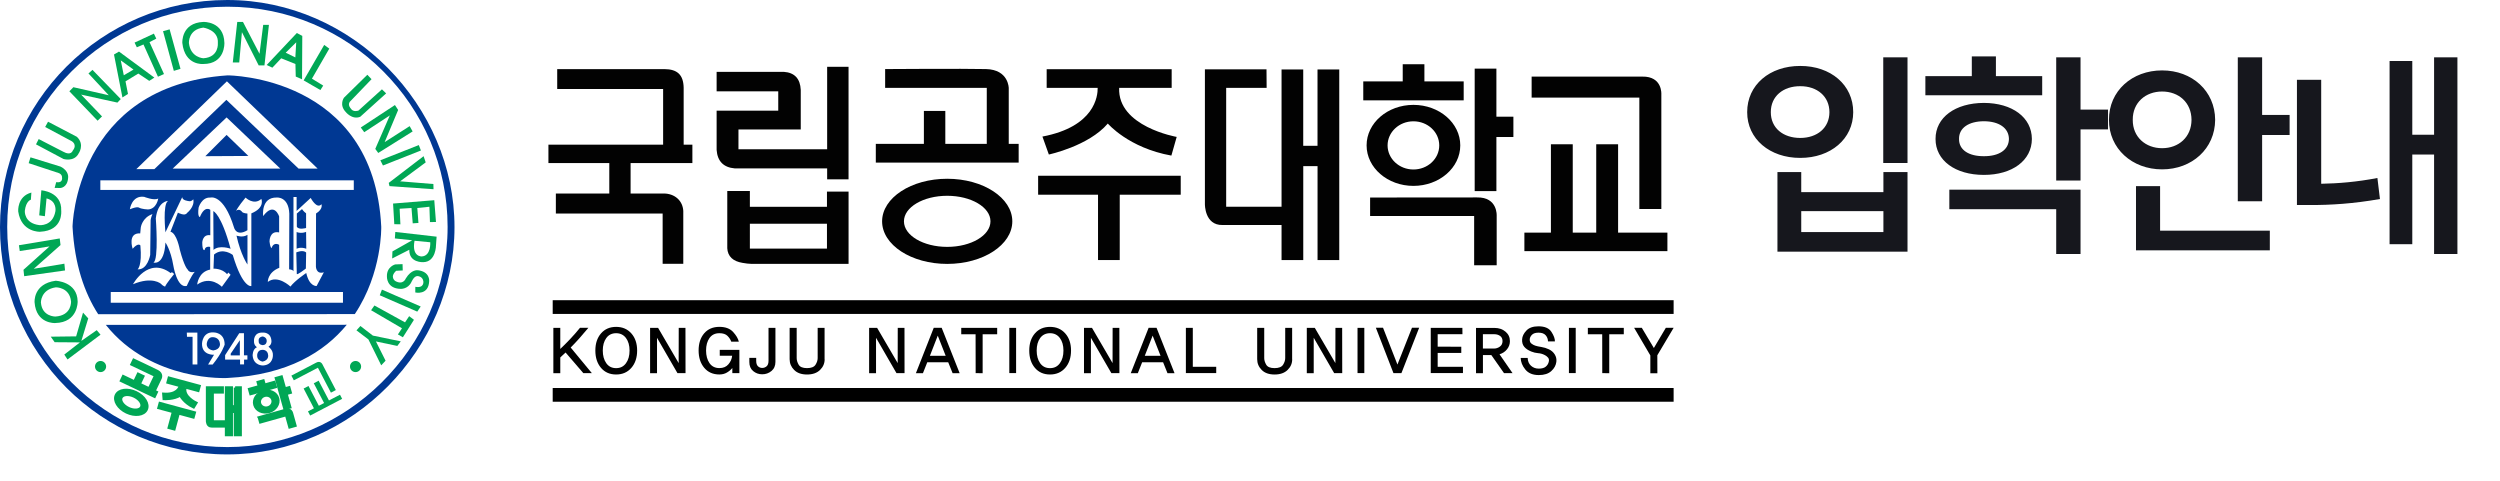 <svg width="213" height="41" viewBox="0 0 213 41" fill="none" xmlns="http://www.w3.org/2000/svg">
<path d="M162.52 4.884H160.453V13.886H162.52V4.884ZM148.86 9.555C148.854 11.839 150.789 13.459 153.38 13.453C155.965 13.459 157.894 11.839 157.894 9.555C157.894 7.226 155.965 5.612 153.38 5.619C150.789 5.612 148.854 7.226 148.86 9.555ZM150.874 9.555C150.868 8.21 151.917 7.338 153.38 7.344C154.817 7.338 155.867 8.21 155.867 9.555C155.867 10.9 154.817 11.753 153.38 11.753C151.917 11.753 150.868 10.9 150.874 9.555ZM151.438 21.444H162.52V14.66H160.466V16.372H153.466V14.66H151.438V21.444ZM153.466 19.771V17.986H160.466V19.771H153.466ZM173.995 6.485H170.052V4.805H167.998V6.485H164.042V8.119H173.995V6.485ZM164.908 11.839C164.902 13.676 166.594 14.902 169.028 14.902C171.443 14.902 173.109 13.676 173.116 11.839C173.109 10.002 171.443 8.775 169.028 8.768C166.594 8.775 164.902 10.002 164.908 11.839ZM166.083 17.822H175.189V21.64H177.262V16.162H166.083V17.822ZM166.909 11.839C166.896 10.887 167.749 10.336 169.028 10.33C170.295 10.336 171.148 10.887 171.161 11.839C171.148 12.783 170.295 13.315 169.028 13.308C167.749 13.315 166.896 12.783 166.909 11.839ZM175.189 15.381H177.262V11.025H179.604V9.339H177.262V4.884H175.189V15.381ZM192.733 4.884H190.66V17.146H192.733V11.504H195.075V9.792H192.733V4.884ZM179.684 10.211C179.671 12.659 181.659 14.43 184.211 14.43C186.763 14.43 188.718 12.659 188.731 10.211C188.718 7.745 186.763 5.999 184.211 5.999C181.659 5.999 179.671 7.745 179.684 10.211ZM181.711 10.211C181.698 8.735 182.807 7.797 184.211 7.797C185.628 7.797 186.71 8.735 186.717 10.211C186.71 11.675 185.628 12.626 184.211 12.626C182.807 12.626 181.698 11.675 181.711 10.211ZM181.987 21.326H193.389V19.652H184.04V15.86H181.987V21.326ZM209.372 4.884H207.384V11.478H205.527V5.199H203.592V20.807H205.527V13.164H207.384V21.64H209.372V4.884ZM195.699 17.468H196.815C198.579 17.474 200.502 17.356 202.772 16.956L202.555 15.165C200.79 15.506 199.209 15.631 197.766 15.657V6.8H195.699V17.468Z" fill="#16171D"/>
<g clip-path="url(#clip0_847_3468)">
<path d="M49.701 31.792L48.188 30.034C48.105 30.109 48.019 30.19 47.927 30.276C47.835 30.36 47.771 30.422 47.736 30.457V31.797H47.146V27.934H47.736V29.73C47.983 29.498 48.261 29.221 48.565 28.901C48.869 28.578 49.155 28.255 49.416 27.929H50.13C49.866 28.246 49.604 28.551 49.349 28.839C49.09 29.13 48.848 29.385 48.622 29.609L50.423 31.789H49.704L49.701 31.792Z" fill="black"/>
<path d="M53.791 28.407C54.12 28.779 54.284 29.266 54.284 29.867C54.284 30.467 54.12 30.965 53.791 31.342C53.463 31.719 53.029 31.907 52.494 31.907C51.958 31.907 51.527 31.719 51.206 31.342C50.886 30.965 50.724 30.475 50.724 29.867C50.724 29.258 50.886 28.779 51.206 28.407C51.527 28.036 51.958 27.85 52.494 27.85C53.029 27.85 53.463 28.036 53.791 28.407ZM53.334 30.946C53.538 30.666 53.638 30.308 53.638 29.867C53.638 29.425 53.536 29.075 53.334 28.801C53.129 28.526 52.849 28.389 52.494 28.389C52.138 28.389 51.853 28.526 51.656 28.801C51.457 29.075 51.357 29.43 51.357 29.867C51.357 30.303 51.457 30.666 51.656 30.946C51.855 31.226 52.133 31.366 52.494 31.366C52.854 31.366 53.132 31.226 53.334 30.946Z" fill="black"/>
<path d="M57.72 31.792L55.978 28.779V31.797H55.388V27.934H56.069L57.822 30.936L57.828 27.934H58.401L58.407 31.792H57.72V31.792Z" fill="black"/>
<path d="M62.395 31.792V31.353C62.279 31.498 62.128 31.625 61.937 31.738C61.748 31.851 61.533 31.905 61.291 31.905C60.747 31.905 60.316 31.714 59.998 31.334C59.681 30.954 59.522 30.462 59.522 29.859C59.522 29.256 59.681 28.771 59.995 28.402C60.311 28.033 60.744 27.848 61.291 27.848C61.805 27.848 62.195 27.993 62.462 28.284C62.726 28.575 62.887 28.849 62.947 29.108H62.303C62.244 28.938 62.139 28.776 61.985 28.62C61.832 28.464 61.6 28.389 61.291 28.389C60.922 28.389 60.642 28.526 60.448 28.801C60.254 29.075 60.157 29.428 60.157 29.861C60.157 30.295 60.254 30.656 60.448 30.938C60.642 31.218 60.925 31.361 61.291 31.361C61.622 31.361 61.88 31.253 62.063 31.035C62.247 30.82 62.352 30.578 62.379 30.311H61.323V29.808H62.995V31.792H62.395V31.792Z" fill="black"/>
<path d="M66.067 30.831C66.067 31.162 65.954 31.423 65.728 31.609C65.502 31.797 65.238 31.889 64.937 31.889C64.635 31.889 64.393 31.797 64.172 31.617C63.951 31.434 63.841 31.175 63.843 30.836V30.489H64.428V30.736C64.428 30.957 64.479 31.113 64.581 31.208C64.683 31.302 64.802 31.348 64.937 31.348C65.082 31.348 65.206 31.302 65.316 31.208C65.424 31.113 65.478 30.957 65.478 30.736V27.934H66.067V30.828V30.831Z" fill="black"/>
<path d="M70.26 30.602C70.263 30.955 70.133 31.262 69.867 31.52C69.603 31.779 69.234 31.908 68.76 31.908C68.286 31.908 67.917 31.779 67.661 31.52C67.406 31.262 67.276 30.957 67.276 30.602V27.937H67.877V30.511C67.877 30.691 67.933 30.879 68.046 31.073C68.16 31.267 68.397 31.364 68.757 31.364C69.118 31.364 69.363 31.267 69.484 31.073C69.606 30.879 69.665 30.691 69.665 30.511V27.937H70.254V30.602H70.26Z" fill="black"/>
<path d="M76.38 31.792L74.638 28.779V31.797H74.049V27.934H74.73L76.483 30.936L76.488 27.934H77.062L77.067 31.792H76.38V31.792Z" fill="black"/>
<path d="M81.163 31.797L80.788 30.866H79.003L78.634 31.797H78.034L79.555 27.929H80.231L81.763 31.797H81.163V31.797ZM79.897 28.596L79.227 30.317H80.573L79.897 28.596Z" fill="black"/>
<path d="M83.721 28.478V31.8L83.126 31.789L83.12 28.478H81.898V27.937H84.959V28.478H83.721Z" fill="black"/>
<path d="M85.993 31.787V27.934H86.572V31.787H85.993Z" fill="black"/>
<path d="M90.759 28.407C91.088 28.779 91.252 29.266 91.252 29.867C91.252 30.467 91.088 30.965 90.759 31.342C90.431 31.719 89.997 31.907 89.461 31.907C88.926 31.907 88.495 31.719 88.174 31.342C87.854 30.965 87.692 30.475 87.692 29.867C87.692 29.258 87.854 28.779 88.174 28.407C88.495 28.036 88.923 27.85 89.461 27.85C90 27.85 90.431 28.036 90.759 28.407ZM90.302 30.946C90.506 30.666 90.606 30.308 90.606 29.867C90.606 29.425 90.504 29.075 90.302 28.801C90.097 28.526 89.817 28.389 89.461 28.389C89.106 28.389 88.821 28.526 88.621 28.801C88.422 29.075 88.325 29.43 88.325 29.867C88.325 30.303 88.425 30.666 88.621 30.946C88.821 31.226 89.101 31.366 89.461 31.366C89.822 31.366 90.1 31.226 90.302 30.946Z" fill="black"/>
<path d="M94.688 31.792L92.946 28.779V31.797H92.356V27.934H93.037L94.79 30.936L94.796 27.934H95.369L95.374 31.792H94.688V31.792Z" fill="black"/>
<path d="M99.47 31.797L99.096 30.866H97.311L96.942 31.797H96.341L97.863 27.929H98.538L100.071 31.797H99.47V31.797ZM98.205 28.596L97.534 30.317H98.88L98.205 28.596Z" fill="black"/>
<path d="M101.037 31.787V27.934H101.627V31.251H103.622V31.787H101.037V31.787Z" fill="black"/>
<path d="M110.095 30.602C110.098 30.955 109.969 31.262 109.702 31.52C109.438 31.779 109.069 31.908 108.595 31.908C108.122 31.908 107.753 31.779 107.497 31.52C107.241 31.262 107.112 30.957 107.112 30.602V27.937H107.712V30.511C107.712 30.691 107.769 30.879 107.882 31.073C107.995 31.267 108.232 31.364 108.593 31.364C108.954 31.364 109.199 31.267 109.32 31.073C109.441 30.879 109.5 30.691 109.5 30.511V27.937H110.09V30.602H110.095Z" fill="black"/>
<path d="M113.671 31.792L111.929 28.779V31.797H111.339V27.934H112.021L113.774 30.936L113.779 27.934H114.352L114.358 31.792H113.671V31.792Z" fill="black"/>
<path d="M115.661 31.787V27.934H116.24V31.787H115.661Z" fill="black"/>
<path d="M119.404 31.792H118.723L117.223 27.923H117.834L119.062 31.06L120.301 27.923H120.912L119.401 31.792H119.404Z" fill="black"/>
<path d="M121.9 31.787V27.934H124.595L124.601 28.475H122.49V29.536L124.501 29.541V30.072H122.49V31.251H124.644V31.787H121.9V31.787Z" fill="black"/>
<path d="M128.142 31.792L127.059 30.249H126.346V31.797H125.756V27.939H127.331C127.703 27.939 128.015 28.044 128.265 28.255C128.519 28.465 128.645 28.734 128.645 29.065C128.645 29.323 128.562 29.558 128.395 29.762C128.228 29.967 128.015 30.109 127.759 30.185L128.869 31.792H128.144H128.142ZM127.786 29.533C127.94 29.423 128.015 29.267 128.015 29.065C128.015 28.863 127.945 28.718 127.808 28.621C127.668 28.524 127.506 28.475 127.318 28.475H126.343V29.698H127.28C127.463 29.698 127.633 29.644 127.786 29.533V29.533Z" fill="black"/>
<path d="M132.463 30.198C132.584 30.389 132.63 30.599 132.601 30.831C132.563 31.127 132.423 31.388 132.172 31.614C131.925 31.84 131.569 31.956 131.106 31.956C130.595 31.956 130.21 31.797 129.954 31.479C129.698 31.162 129.569 30.833 129.563 30.494H130.158C130.166 30.771 130.258 30.995 130.438 31.159C130.619 31.326 130.84 31.407 131.104 31.407C131.367 31.407 131.572 31.35 131.704 31.234C131.839 31.119 131.922 30.979 131.957 30.812C131.989 30.677 131.971 30.567 131.898 30.473C131.825 30.381 131.72 30.303 131.583 30.236C131.419 30.152 131.238 30.104 131.044 30.09C130.853 30.077 130.657 30.028 130.463 29.95C130.204 29.845 130.005 29.713 129.868 29.549C129.73 29.388 129.668 29.175 129.684 28.911C129.698 28.655 129.819 28.405 130.048 28.165C130.274 27.923 130.619 27.802 131.077 27.802C131.61 27.802 131.979 27.961 132.183 28.278C132.388 28.596 132.485 28.865 132.479 29.089H131.89C131.887 28.887 131.82 28.712 131.691 28.564C131.561 28.416 131.357 28.343 131.079 28.343C130.823 28.343 130.635 28.405 130.516 28.529C130.398 28.653 130.336 28.785 130.333 28.922C130.328 29.078 130.376 29.194 130.476 29.272C130.576 29.35 130.683 29.409 130.797 29.447C130.937 29.493 131.114 29.533 131.33 29.565C131.545 29.598 131.755 29.662 131.96 29.759C132.172 29.856 132.339 30.001 132.461 30.192L132.463 30.198Z" fill="black"/>
<path d="M133.672 31.787V27.934H134.251V31.787H133.672Z" fill="black"/>
<path d="M137.108 28.478V31.8L136.513 31.789L136.508 28.478H135.285V27.937H138.347V28.478H137.108V28.478Z" fill="black"/>
<path d="M141.204 30.263L141.209 31.8H140.609V30.284L139.225 27.926H139.879L140.908 29.652L141.931 27.926H142.596L141.207 30.263H141.204Z" fill="black"/>
<path d="M47.09 26.16H142.593" stroke="black" stroke-width="1.17" stroke-miterlimit="10"/>
<path d="M47.09 33.641H142.593" stroke="black" stroke-width="1.17" stroke-miterlimit="10"/>
<path d="M58.205 22.474H58.216V17.978C58.17 17.082 57.472 16.497 56.57 16.487H53.727V13.894H58.991V12.325H58.248V7.473C58.226 6.372 57.707 5.896 56.613 5.888C56.032 5.882 55.453 5.888 54.871 5.89H47.474V7.584H56.498V12.325H46.726V13.894H51.912V16.487H47.359V18.194H56.457V22.474H58.208H58.205Z" fill="#020202"/>
<path d="M61.961 21.128C61.999 21.866 62.467 22.264 63.262 22.396C63.609 22.455 63.727 22.469 64.029 22.482H72.298V16.323H70.457V17.617H63.889V16.271H62.941C62.839 16.271 62.734 16.271 62.632 16.271H61.964V21.125L61.961 21.128ZM70.457 21.179H63.889V19.06H70.457V21.179Z" fill="#020202"/>
<path d="M70.473 14.349V15.281H72.296V5.691H70.473V12.718H62.917V11.033H68.224V7.659C68.181 6.709 67.699 6.184 66.787 6.122H61.056V7.78H66.307V9.428H61.056V12.772C61.127 13.741 61.649 14.266 62.599 14.347" fill="#020202"/>
<path d="M85.945 12.26V7.508C85.945 7.508 85.945 5.931 84.011 5.885C82.075 5.837 75.414 5.885 75.414 5.885V7.484H84.073V12.26H80.541V9.452H78.715V12.26H74.619V13.851H86.79V12.26H85.948H85.945Z" fill="#020202"/>
<path d="M80.702 21.034C78.666 21.034 77.016 20.059 77.016 18.856C77.016 17.652 78.666 16.681 80.702 16.681C82.738 16.681 84.388 17.655 84.388 18.856C84.388 20.057 82.738 21.034 80.702 21.034ZM80.702 15.23C77.638 15.23 75.155 16.856 75.155 18.859C75.155 20.861 77.638 22.485 80.702 22.485C83.766 22.485 86.249 20.861 86.249 18.859C86.249 16.856 83.766 15.23 80.702 15.23Z" fill="#020202"/>
<path d="M100.598 14.974H88.449V16.589H93.552V22.156H95.401V16.589H100.598V14.974Z" fill="#020202"/>
<path d="M95.353 7.484H99.826V5.893H89.176V7.484H93.522C93.535 8.176 93.282 10.785 88.815 11.635L89.362 13.165C89.362 13.165 92.747 12.448 94.386 10.526C94.386 10.526 96.15 12.602 99.801 13.256L100.254 11.665C100.254 11.665 95.205 10.787 95.353 7.484" fill="#020202"/>
<path d="M112.252 5.917V12.422H111.035V5.917H109.188V17.612H104.47V7.484H107.917L107.906 5.909H102.658V17.391C102.658 17.391 102.626 19.2 104.155 19.171H109.188V22.156H111.038V14.153H112.255V22.156H114.105V5.917H112.255H112.252Z" fill="#020202"/>
<path d="M128.941 9.942H127.493V5.847H125.643V16.282H127.493V11.673H128.941V9.942Z" fill="#020202"/>
<path d="M121.359 6.935V5.473H119.512V6.935H116.151V8.55H124.706V6.935H121.359Z" fill="#020202"/>
<path d="M120.424 14.441C119.21 14.441 118.222 13.523 118.222 12.389C118.222 11.256 119.207 10.335 120.424 10.335C121.641 10.335 122.624 11.253 122.624 12.389C122.624 13.525 121.641 14.441 120.424 14.441ZM120.424 8.935C118.219 8.935 116.434 10.48 116.434 12.387C116.434 14.293 118.222 15.838 120.424 15.838C122.627 15.838 124.415 14.293 124.415 12.387C124.415 10.48 122.63 8.935 120.424 8.935Z" fill="#020202"/>
<path d="M116.733 16.831V18.406H125.597V22.603H127.517V18.39C127.517 18.39 127.622 16.786 125.842 16.821L116.733 16.829V16.831Z" fill="#020202"/>
<path d="M130.495 6.526V8.313H139.672V17.806H141.546V8.05C141.546 8.05 141.664 6.491 139.917 6.526H130.495V6.526Z" fill="#020202"/>
<path d="M137.862 19.82V12.292H135.999V19.82H133.998V12.292H132.138V19.82H129.878V21.397H142.063V19.82H137.862Z" fill="#020202"/>
<path d="M17.325 4.964C17.325 4.964 16.234 4.913 16.094 3.659C16.094 3.659 16.035 2.509 17.325 2.353C17.325 2.353 18.633 2.541 18.561 3.659C18.561 3.659 18.682 4.878 17.325 4.964ZM19.118 3.659C19.075 1.793 17.325 1.868 17.325 1.868C15.421 1.952 15.534 3.659 15.534 3.659C15.747 5.618 17.325 5.452 17.325 5.452C19.199 5.452 19.118 3.659 19.118 3.659" fill="#00A755"/>
<path d="M20.612 2.738L22.04 5.573H22.532L22.912 2.121H22.424L22.11 4.585L20.701 1.868H20.214L19.834 5.322H20.384L20.612 2.738Z" fill="#00A755"/>
<path d="M25.238 3.607L25.163 4.892L24.342 4.49L25.236 3.607H25.238ZM23.205 5.767L23.959 4.967L25.171 5.452L25.198 6.523L25.734 6.755L25.755 3.058L25.29 2.813L22.718 5.54L23.203 5.764L23.205 5.767Z" fill="#00A755"/>
<path d="M27.538 7.293L26.577 6.703L28.055 4.143L27.622 3.826L25.871 6.849L27.296 7.673L27.538 7.293Z" fill="#00A755"/>
<path d="M30.694 9.947L32.899 7.958L32.541 7.611L30.54 9.422C30.54 9.422 30.088 9.592 29.886 9.242C29.886 9.242 29.601 8.957 29.802 8.674L31.655 6.746L31.297 6.37L29.304 8.327C29.304 8.327 28.876 8.916 29.444 9.527C29.444 9.527 29.983 10.233 30.694 9.95" fill="#00A755"/>
<path d="M31.033 11.264L33.214 9.832L31.973 12.685L32.226 13.033L35.156 11.199L34.902 10.747L32.773 12.107L33.922 9.369L33.648 8.949L30.739 10.863L31.033 11.264Z" fill="#00A755"/>
<path d="M32.627 14.1L35.861 12.823L35.683 12.36L32.406 13.655L32.627 14.1Z" fill="#00A755"/>
<path d="M33.184 15.857L36.935 16.121L36.925 15.679L34.092 15.448L36.27 13.835L36.09 13.307L33.12 15.582L33.184 15.857Z" fill="#00A755"/>
<path d="M33.594 19.101L34.114 19.111L34.049 17.784L35.059 17.722L35.164 19.028L35.651 18.996L35.554 17.722L36.585 17.615L36.631 18.923L37.145 18.912L37 17.057L33.489 17.343L33.594 19.101Z" fill="#00A755"/>
<path d="M35.584 23.026C35.584 23.026 35.053 22.932 34.571 23.729C34.571 23.729 34.353 24.324 33.672 23.941C33.672 23.941 33.174 23.602 33.753 23.072L34.313 23.042L34.297 22.504L33.672 22.528C33.672 22.528 32.934 22.716 32.966 23.562C32.966 23.562 32.913 24.59 34.143 24.612C34.143 24.612 34.752 24.644 35.05 24.035C35.05 24.035 35.258 23.521 35.557 23.521C35.557 23.521 36.001 23.521 36.068 23.955C36.068 23.955 36.181 24.579 35.387 24.437L35.382 24.919C35.382 24.919 36.518 25.188 36.566 23.947C36.566 23.947 36.647 23.134 35.578 23.021" fill="#00A755"/>
<path d="M32.355 25.158L35.551 26.551L35.845 26.115L32.541 24.676L32.355 25.158Z" fill="#00A755"/>
<path d="M34.509 27.465L31.9 26.028L31.617 26.432L34.248 27.969L33.901 28.494L34.326 28.736L35.269 27.247L34.859 26.938L34.509 27.465Z" fill="#00A755"/>
<path d="M30.707 27.775L30.371 28.146L31.388 28.919L32.479 31.124L32.851 30.731L32.029 29.091L33.852 29.474L34.146 29.083L31.768 28.593L30.707 27.775Z" fill="#00A755"/>
<path d="M6.931 29.046L7.518 27.126L7.074 26.636L6.487 28.658L4.324 28.685L4.656 29.156L6.812 29.172L5.477 30.209L5.752 30.626L8.565 28.515L8.242 28.13L6.931 29.046Z" fill="#00A755"/>
<path d="M5.485 22.466L2.879 22.899L5.157 20.878L5.089 20.315L1.613 20.894L1.683 21.389L4.219 20.994L2.001 22.986L2.06 23.532L5.542 23.042L5.485 22.466Z" fill="#00A755"/>
<path d="M3.422 19.744C5.412 19.65 5.216 17.954 5.216 17.954C5.286 16.328 3.522 16.215 3.522 16.215L3.342 18.35L3.824 18.42L3.964 16.904C4.866 17.125 4.723 17.986 4.723 17.986C4.494 19.316 3.347 19.179 3.347 19.179C2.036 19.02 2.114 17.97 2.114 17.97C2.211 17.114 2.631 17.014 2.631 17.014L2.674 16.406C1.449 16.729 1.551 18.01 1.551 18.01C1.815 19.82 3.42 19.747 3.42 19.747" fill="#00A755"/>
<path d="M5.286 15.127C5.286 15.127 5.38 15.623 4.788 15.52L4.656 16.01L5.127 16.018C5.127 16.018 5.746 16.01 5.803 15.154C5.803 15.154 5.918 14.573 5.154 14.193L2.598 13.404L2.442 13.902L4.852 14.694C4.852 14.694 5.31 14.772 5.286 15.13" fill="#00A755"/>
<path d="M6.675 13.111C6.675 13.111 7.262 12.335 6.551 11.657L4.093 10.37L3.848 10.82L6.107 12.029C6.107 12.029 6.621 12.306 6.201 12.828C6.201 12.828 6.058 13.302 5.399 12.931L3.296 11.848L3.067 12.298L5.412 13.547C5.412 13.547 6.285 13.808 6.678 13.114" fill="#00A755"/>
<path d="M8.692 9.918L6.912 8.06L10.003 8.741L10.289 8.44L7.879 5.952L7.537 6.259L9.268 8.117L6.252 7.43L5.91 7.778L8.315 10.284L8.692 9.918Z" fill="#00A755"/>
<path d="M11.374 5.928L10.547 6.415L10.289 5.145L11.374 5.928ZM10.905 8.004L10.693 6.932L11.786 6.267L12.715 6.889L13.151 6.612L10.138 4.394L9.712 4.644L10.431 8.303L10.908 8.001L10.905 8.004Z" fill="#00A755"/>
<path d="M12.225 3.788L13.458 6.536L13.972 6.308L12.739 3.591L13.315 3.29L13.111 2.864L11.466 3.629L11.657 4.03L12.225 3.788Z" fill="#00A755"/>
<path d="M15.378 5.863L14.452 2.501L13.892 2.657L14.81 6.038L15.378 5.863Z" fill="#00A755"/>
<path d="M35.931 21.849C35.931 21.849 35.061 21.895 35.317 20.514L36.658 20.641C36.658 20.641 36.744 21.804 35.931 21.849ZM33.68 19.766L33.642 20.315L35.118 20.471L33.435 21.422L33.413 22.022L34.873 21.279C34.843 22.401 36.052 22.337 36.052 22.337C37.159 22.323 37.148 20.883 37.148 20.883L37.199 20.164L33.68 19.763V19.766Z" fill="#00A755"/>
<path d="M3.484 25.783C3.484 25.783 3.455 24.668 4.758 24.48C4.758 24.48 5.929 24.456 6.053 25.683C6.053 25.683 6.129 26.884 4.712 26.97C4.712 26.97 3.584 26.978 3.487 25.783M4.704 27.522C6.664 27.482 6.616 25.689 6.616 25.689C6.594 23.982 4.742 23.92 4.742 23.92C2.806 24.181 2.946 25.761 2.946 25.761C3.083 27.619 4.704 27.524 4.704 27.524" fill="#00A755"/>
<path d="M19.377 38.091C9.015 38.091 0.614 29.692 0.614 19.332C0.614 8.973 9.015 0.571 19.377 0.571C29.738 0.571 38.136 8.973 38.136 19.332C38.136 29.692 29.383 38.091 19.377 38.091ZM19.36 0C8.67 0 0 8.666 0 19.357C0 30.047 8.67 38.716 19.36 38.716C30.05 38.716 38.723 29.684 38.723 19.357C38.723 9.029 30.058 0 19.36 0" fill="#003893"/>
<path d="M16.816 28.335V31.051H16.407V28.698H15.932L15.916 28.335H16.818H16.816ZM18.192 28.321C18.192 28.321 19.14 28.297 19.14 29.36C19.14 29.36 18.948 30.036 18.119 31.059H17.729L18.235 30.225C18.235 30.225 17.182 30.297 17.212 29.266C17.212 29.266 17.241 28.267 18.192 28.319M19.183 30.254L20.384 28.389H20.785V30.276H21.078V30.637H20.793V31.046H20.453V30.637H19.18V30.257L19.183 30.254ZM21.638 29.024C21.638 29.024 21.609 28.297 22.387 28.337C22.387 28.337 23.073 28.265 23.125 29.032C23.125 29.032 23.178 29.347 22.874 29.538C22.874 29.538 23.284 29.821 23.251 30.273C23.251 30.273 23.284 31.084 22.411 31.14C22.411 31.14 21.598 31.17 21.525 30.295C21.525 30.295 21.504 29.745 21.894 29.579C21.894 29.579 21.609 29.439 21.641 29.021M19.395 32.203C24.53 31.937 27.648 29.98 29.544 27.67L9.018 27.681C12.911 32.572 19.393 32.206 19.393 32.206" fill="#003893"/>
<path d="M30.142 16.185H8.549V15.364H30.142V16.185ZM25.004 23.107V16.783H25.271V17.97L26.472 16.864C26.472 16.864 26.991 17.857 27.387 17.399C27.387 17.399 27.562 17.795 26.927 18.191L26.916 22.708C26.916 22.708 26.927 23.408 27.592 23.198L26.975 24.367C26.975 24.367 26.361 24.445 26.092 23.26C26.092 23.26 25.125 23.909 24.746 24.415C24.746 24.415 23.65 23.371 22.818 24.019C22.818 24.019 22.785 23.215 23.798 22.816L23.782 20.859C23.782 20.859 23.324 20.557 23.135 21.144C23.135 21.144 23.009 21.08 22.963 20.576C22.963 20.576 22.947 19.626 23.782 19.801V18.441C23.782 18.441 23.372 17.146 22.422 18.409C22.422 18.409 22.201 16.799 23.59 16.829C23.59 16.829 24.589 16.735 24.649 18.204L24.633 22.945C24.633 22.945 24.934 22.964 24.999 23.104M17.424 21.303C17.424 21.303 17.233 21.416 17.233 20.657C17.233 20.657 17.255 19.944 17.917 20.04V17.876C17.917 17.876 17.443 17.467 17.031 18.492C17.031 18.492 16.81 18.509 16.921 17.688C16.921 17.688 17.177 16.786 17.92 16.834C17.92 16.834 19.043 16.473 19.942 19.394C19.942 19.394 20.128 20.186 21.081 19.615V18.194C21.081 18.194 20.688 18.177 20.61 18.035C20.61 18.035 20.413 17.733 20.117 17.957C20.117 17.957 20.289 17.593 20.922 16.834C20.922 16.834 21.625 17.531 22.266 16.947C22.266 16.947 22.613 17.69 21.415 18.18V24.372C21.415 24.372 20.688 24.596 19.831 21.72C19.831 21.72 18.994 21.053 18.235 21.688L18.189 22.889C18.189 22.889 18.919 22.856 19.347 23.363L19.454 23.22L19.646 23.411L18.902 24.434C18.902 24.434 17.955 23.441 16.799 24.246C16.799 24.246 16.88 23.171 17.906 22.967V21.037C17.906 21.037 17.481 20.924 17.43 21.306M12.596 17.844C12.596 17.844 12.106 17.83 11.837 17.688C11.837 17.688 11.726 17.561 11.064 17.83C11.064 17.83 11.22 16.627 12.281 16.77C12.281 16.77 13.135 17.117 13.482 16.912C13.482 16.912 13.353 17.817 12.596 17.846M14.54 23.266L14.651 23.188L14.839 23.344C14.839 23.344 14.145 24.184 14.064 24.421C14.064 24.421 13.859 24.356 13.716 24.184C13.716 24.184 13.008 23.519 11.331 24.216C11.331 24.216 12.61 21.831 14.54 23.266ZM11.961 20.913C11.961 20.913 11.791 20.63 11.301 21.195C11.301 21.195 10.841 19.822 11.947 19.884L11.996 19.378C11.996 19.378 12.104 18.544 12.989 18.239C12.989 18.239 12.814 18.619 12.833 18.856L12.798 21.718C12.798 21.718 12.577 23.01 11.724 22.948C11.724 22.948 12.12 22.679 11.961 20.91M14.096 19.79L15.531 16.786C15.502 17.087 16.091 17.136 16.091 17.136C16.299 17.198 16.468 16.977 16.468 16.977C16.611 17.626 15.93 18.148 15.93 18.148C15.765 18.449 15.157 18.118 15.157 18.118L14.524 19.744C15.063 19.857 15.316 21.26 15.316 21.26C15.709 22.746 15.978 22.951 15.978 22.951C16.151 23.317 16.595 23.155 16.595 23.155C16.264 23.538 15.914 24.359 15.914 24.359C15.076 24.596 14.761 22.59 14.761 22.59C14.54 21.276 14.096 20.662 14.096 20.662C13.988 22.684 13.068 22.369 13.068 22.369C13.541 22.194 13.275 18.605 13.275 18.605C13.447 17.119 14.317 17.119 14.317 17.119C13.843 17.389 14.096 19.793 14.096 19.793M29.221 25.794H9.435V24.878H29.221V25.794V25.794ZM23.881 14.365H14.713L19.306 10.004L23.881 14.365V14.365ZM19.331 6.927L27.061 14.365H25.438L19.288 8.507L13.154 14.409H11.616L19.331 6.93V6.927ZM19.393 6.421C6.371 7.307 6.18 19.316 6.18 19.316C6.357 22.541 7.195 24.954 8.366 26.771L30.228 26.76C32.584 23.236 32.482 19.316 32.482 19.316C31.849 6.421 19.393 6.421 19.393 6.421Z" fill="#003893"/>
<path d="M21.162 13.287L19.306 11.495L17.494 13.308L21.162 13.287Z" fill="#003893"/>
<path d="M19.646 21.193C18.841 18.223 18.175 17.986 18.175 17.986L18.192 21.29C18.698 20.845 19.646 21.193 19.646 21.193" fill="#003893"/>
<path d="M21.084 20.008C20.672 20.277 20.149 20.073 20.149 20.073C20.513 21.731 21.084 22.536 21.084 22.536V20.008Z" fill="#003893"/>
<path d="M26.079 19.425V18.175C25.871 18.032 25.731 17.814 25.731 17.814L25.29 18.191V19.314C25.448 19.613 26.079 19.425 26.079 19.425Z" fill="#003893"/>
<path d="M26.095 21.193L26.079 19.755C26.079 19.755 25.715 19.93 25.271 19.771V21.193C25.271 21.193 25.586 21.005 26.095 21.193Z" fill="#003893"/>
<path d="M26.06 22.883L26.084 21.516C25.807 21.249 25.244 21.505 25.244 21.505L25.287 23.338C25.287 23.481 26.06 22.881 26.06 22.881" fill="#003893"/>
<path d="M18.181 29.857C18.803 29.765 18.741 29.299 18.741 29.299C18.698 28.741 18.181 28.731 18.181 28.731C17.667 28.666 17.615 29.288 17.615 29.288C17.591 29.816 18.181 29.857 18.181 29.857Z" fill="#003893"/>
<path d="M19.657 30.279H20.435V28.984L19.657 30.131V30.279Z" fill="#003893"/>
<path d="M22.384 29.404C22.734 29.396 22.724 29.057 22.724 29.057C22.734 28.72 22.384 28.666 22.384 28.666C21.975 28.72 22.04 29.043 22.04 29.043C22.007 29.401 22.384 29.404 22.384 29.404Z" fill="#003893"/>
<path d="M22.384 30.807C22.915 30.688 22.847 30.271 22.847 30.271C22.818 29.783 22.373 29.805 22.373 29.805C21.918 29.794 21.91 30.26 21.91 30.26C21.87 30.737 22.381 30.809 22.381 30.809" fill="#003893"/>
<path d="M13.143 33.321L13.671 32.214C13.671 32.214 13.846 31.848 13.399 31.625C12.952 31.399 11.395 30.669 11.395 30.669L11.217 31.041L13.237 31.999L12.707 33.111L11.883 32.72L12.195 32.066L11.77 31.864L11.457 32.519L10.501 32.063L10.326 32.435L13.164 33.784L13.339 33.412L13.143 33.318V33.321Z" fill="#00A755" stroke="#00A755" stroke-width="0.234" stroke-miterlimit="10"/>
<path d="M10.948 34.785C10.474 34.559 10.197 34.15 10.329 33.87C10.464 33.59 10.954 33.544 11.43 33.77C11.904 33.996 12.182 34.406 12.047 34.686C11.915 34.966 11.419 35.011 10.946 34.785M11.589 33.434C10.876 33.095 10.116 33.197 9.893 33.665C9.672 34.131 10.07 34.785 10.784 35.124C11.498 35.464 12.257 35.361 12.48 34.893C12.701 34.427 12.303 33.773 11.589 33.434" fill="#00A755"/>
<path d="M10.948 34.785C10.474 34.559 10.197 34.15 10.329 33.87C10.464 33.59 10.954 33.544 11.43 33.77C11.904 33.996 12.182 34.406 12.047 34.686C11.915 34.966 11.419 35.011 10.946 34.785M11.589 33.434C10.876 33.095 10.116 33.197 9.893 33.665C9.672 34.131 10.07 34.785 10.784 35.124C11.498 35.464 12.257 35.361 12.48 34.893C12.701 34.427 12.303 33.773 11.589 33.434" stroke="#00A755" stroke-width="0.234" stroke-miterlimit="10"/>
<path d="M24.826 32.004L25.034 32.403L27.086 31.331L28.195 33.455L28.615 33.234L27.476 31.051C27.476 31.051 27.32 30.688 26.935 30.9L24.826 32.002V32.004Z" fill="#00A755"/>
<path d="M28.028 34.118L27.148 32.435L26.733 32.653L27.611 34.336L27.164 34.57L26.283 32.885L25.869 33.103L26.746 34.788L26.24 35.049L26.426 35.405L29.151 33.98L28.968 33.628L28.028 34.118Z" fill="#00A755"/>
<path d="M16.579 35.157L13.625 34.357L13.517 34.75L14.758 35.084L14.392 36.438L14.842 36.562L15.208 35.205L16.471 35.547L16.579 35.157Z" fill="#00A755" stroke="#00A755" stroke-width="0.234" stroke-miterlimit="10"/>
<path d="M15.795 32.99L16.883 33.283L16.988 32.895L14.398 32.195L14.293 32.583L15.351 32.868C15.308 33.038 15.074 33.655 13.932 33.568L13.964 33.978C13.964 33.978 14.834 34.026 15.359 33.668C15.359 33.668 15.652 34.29 16.495 34.688L16.711 34.333C16.711 34.333 15.539 33.786 15.793 32.992" fill="#00A755"/>
<path d="M15.795 32.99L16.883 33.283L16.988 32.895L14.398 32.195L14.293 32.583L15.351 32.868C15.308 33.038 15.074 33.655 13.932 33.568L13.964 33.978C13.964 33.978 14.834 34.026 15.359 33.668C15.359 33.668 15.652 34.29 16.495 34.688L16.711 34.333C16.711 34.333 15.539 33.786 15.793 32.992" stroke="#00A755" stroke-width="0.234" stroke-miterlimit="10"/>
<path d="M20.033 33.025V34.637H19.732V33.025H19.274V35.924H18.105V33.415H18.959V33.025H17.656V35.87C17.656 35.87 17.648 36.32 18.027 36.312H19.274V37.052H19.732V35.068H20.033V37.052H20.491V33.027H20.033V33.025Z" fill="#00A755" stroke="#00A755" stroke-width="0.234" stroke-miterlimit="10"/>
<path d="M24.63 33.017L24.269 33.116L23.983 32.098L23.523 32.228L24.25 34.82L24.711 34.694L24.39 33.547L24.751 33.444L24.63 33.017Z" fill="#00A755" stroke="#00A755" stroke-width="0.234" stroke-miterlimit="10"/>
<path d="M22.535 32.796L22.433 32.432L21.975 32.562L22.075 32.925L21.24 33.157L21.353 33.558L23.48 32.963L23.367 32.562L22.535 32.796Z" fill="#00A755" stroke="#00A755" stroke-width="0.234" stroke-miterlimit="10"/>
<path d="M22.826 34.727C22.524 34.81 22.215 34.651 22.136 34.368C22.058 34.086 22.239 33.789 22.54 33.706C22.842 33.622 23.152 33.781 23.23 34.064C23.308 34.347 23.127 34.643 22.826 34.727ZM22.443 33.358C21.894 33.512 21.558 34.021 21.692 34.495C21.824 34.969 22.376 35.23 22.925 35.077C23.472 34.923 23.809 34.414 23.677 33.94C23.545 33.466 22.993 33.205 22.443 33.358" fill="#00A755"/>
<path d="M22.443 33.358C21.894 33.512 21.558 34.021 21.692 34.495C21.824 34.969 22.376 35.23 22.925 35.077C23.472 34.923 23.809 34.414 23.677 33.94C23.545 33.466 22.993 33.205 22.443 33.358M22.826 34.727C22.524 34.81 22.215 34.651 22.136 34.368C22.058 34.086 22.239 33.789 22.54 33.706C22.842 33.622 23.152 33.781 23.23 34.064C23.308 34.347 23.127 34.643 22.826 34.727Z" stroke="#00A755" stroke-width="0.234" stroke-miterlimit="10"/>
<path d="M22.074 35.577L22.185 35.968L24.387 35.351L24.678 36.396L25.155 36.261L24.861 35.213C24.861 35.213 24.775 34.807 24.336 34.939L22.072 35.574L22.074 35.577Z" fill="#00A755" stroke="#00A755" stroke-width="0.234" stroke-miterlimit="10"/>
<path d="M30.767 31.229C30.767 31.491 30.554 31.703 30.293 31.703C30.031 31.703 29.819 31.491 29.819 31.229C29.819 30.968 30.031 30.755 30.293 30.755C30.554 30.755 30.767 30.968 30.767 31.229Z" fill="#00A755"/>
<path d="M9.042 31.229C9.042 31.491 8.829 31.703 8.568 31.703C8.307 31.703 8.094 31.491 8.094 31.229C8.094 30.968 8.307 30.755 8.568 30.755C8.829 30.755 9.042 30.968 9.042 31.229Z" fill="#00A755"/>
</g>
<defs>
<clipPath id="clip0_847_3468">
<rect width="142.593" height="38.716" fill="white"/>
</clipPath>
</defs>
</svg>
